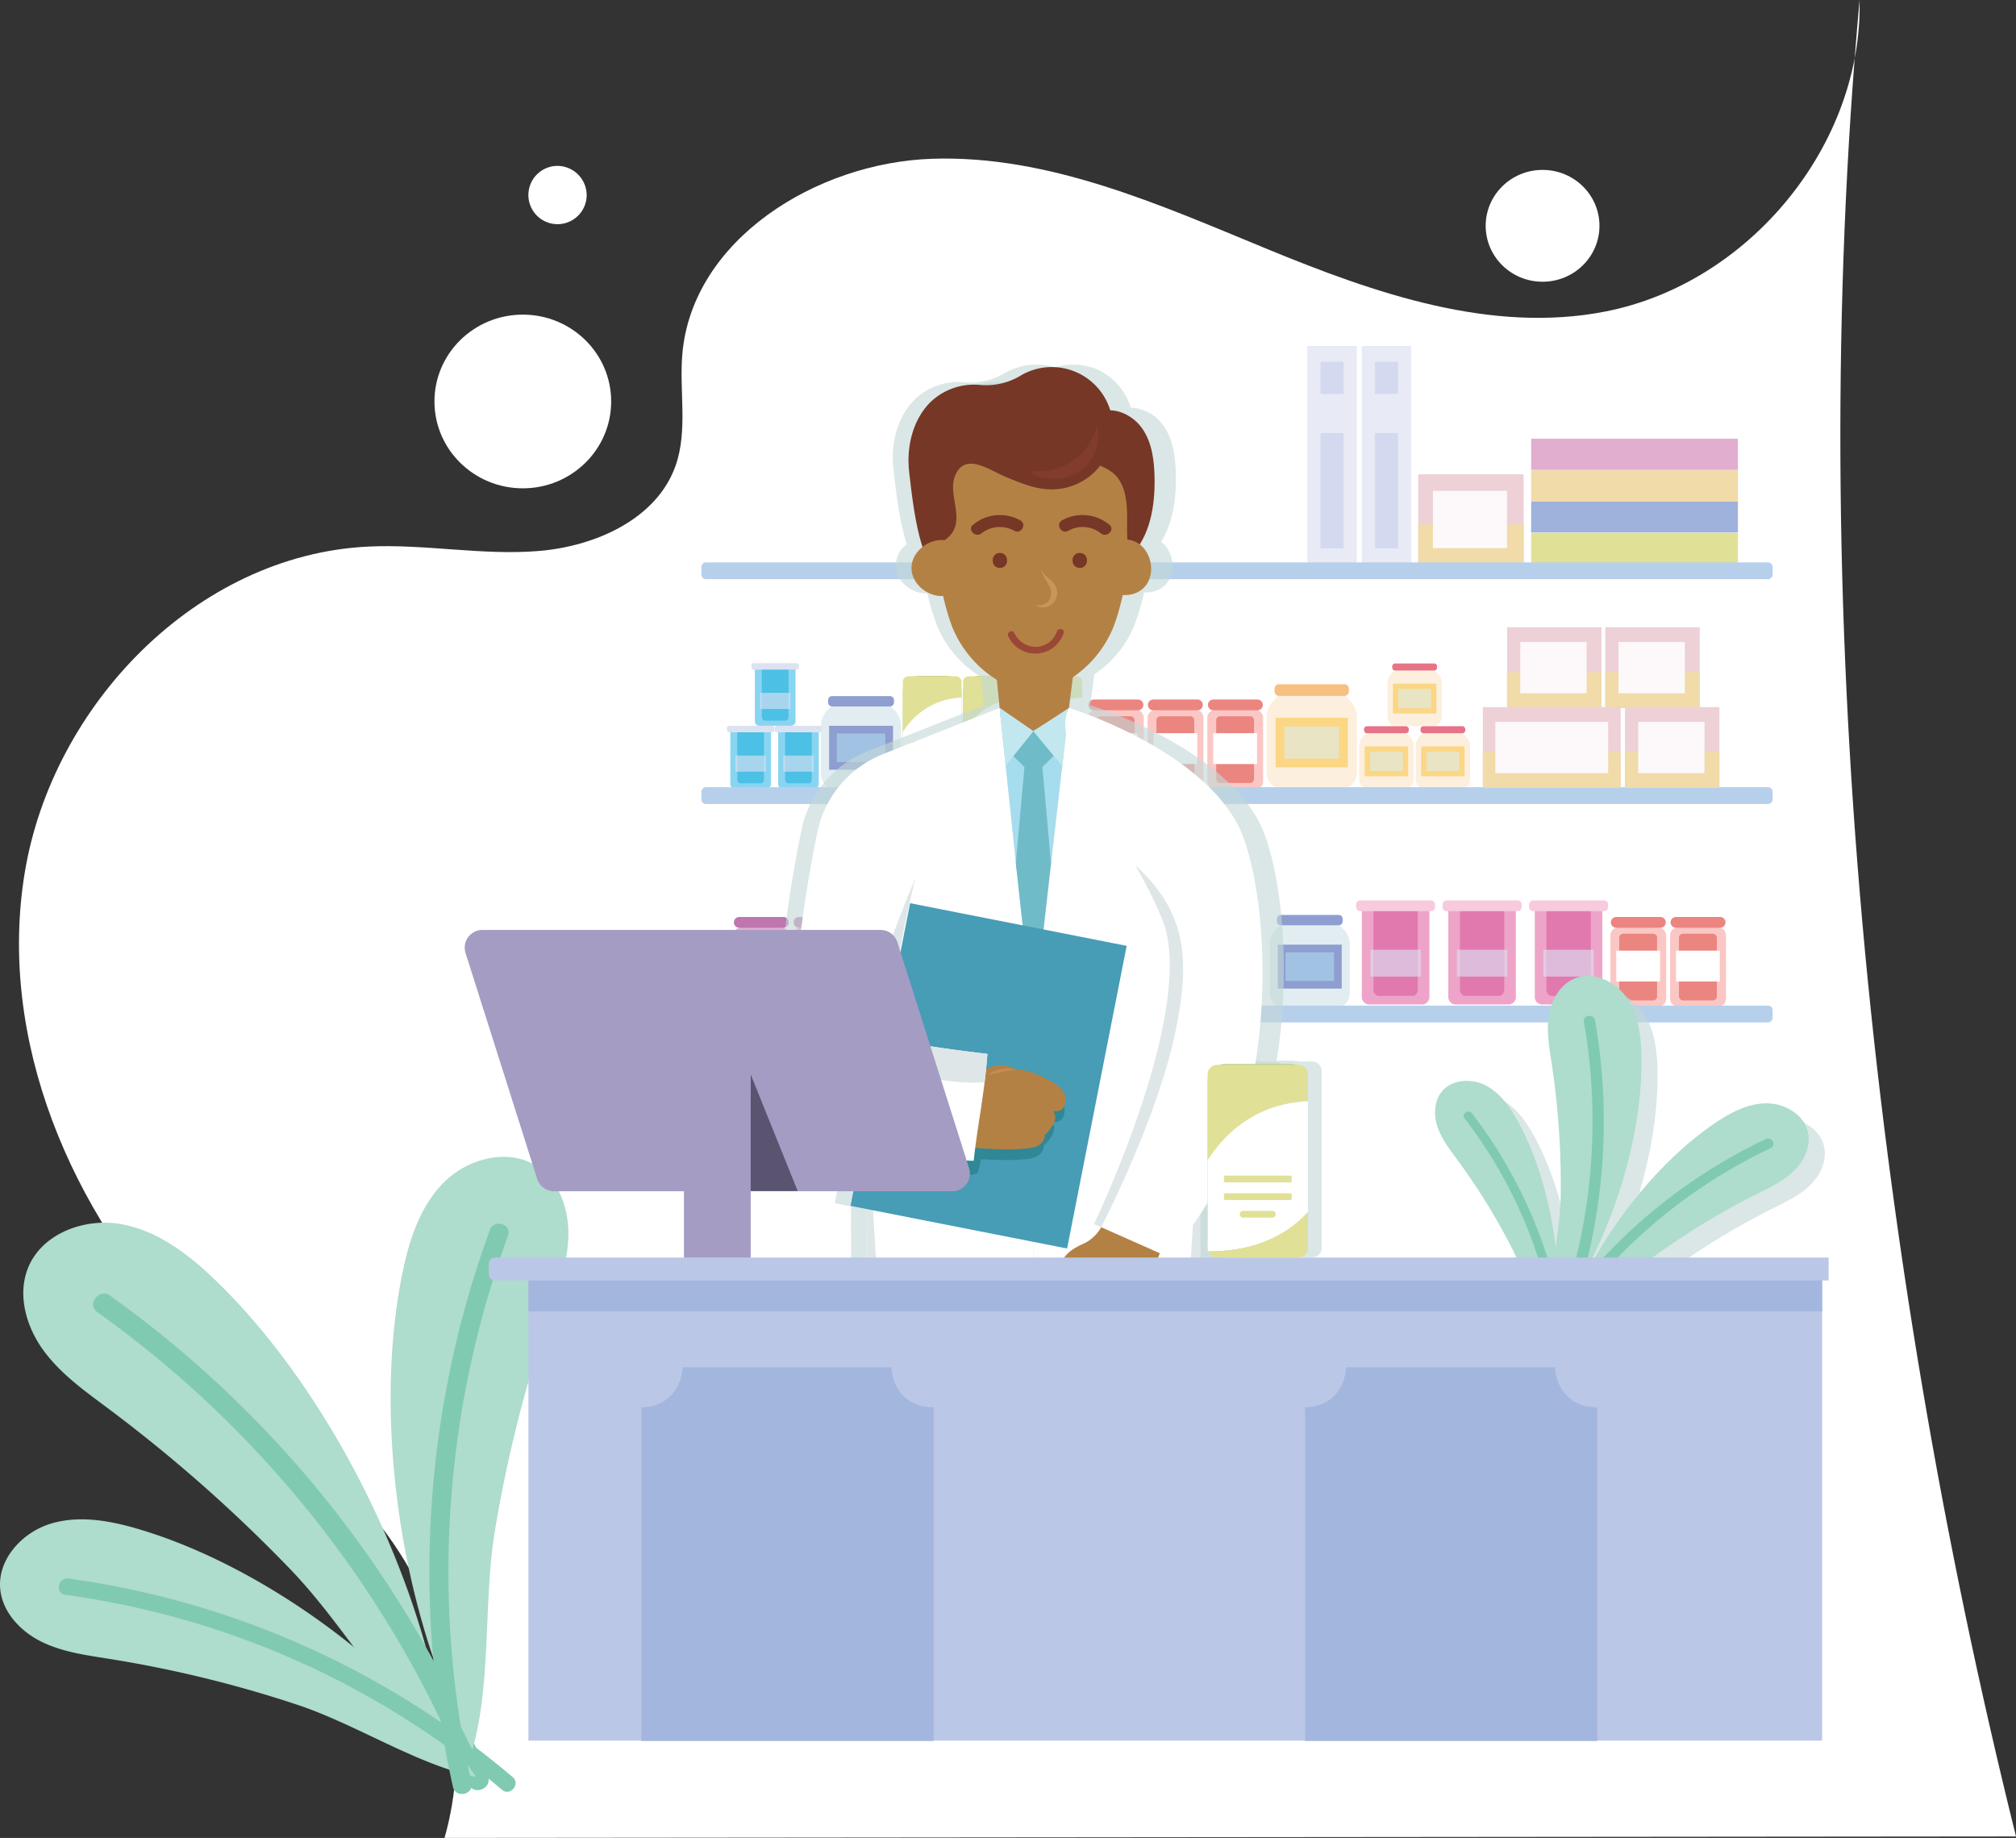 <svg xmlns="http://www.w3.org/2000/svg" width="550.51" height="501.828" viewBox="0 0 550.51 501.828">
  <rect x="0" y="0" width="550.51" height="501.828" fill="#333333" stroke="none"/>
  <g id="Group_3781" data-name="Group 3781" transform="translate(-4324.652 -6167.081)">
    <g id="Group_363" data-name="Group 363" transform="translate(4069 6139.927)">
      <path id="Path_1664" data-name="Path 1664" d="M763.449,27.154c.889,39.436-29.976,77.294-69.333,85.04-31.225,6.146-63.084-4.956-92.452-17.058S542.134,69.477,510.3,70.5s-65.671,22.178-68.326,53.366c-.867,10.185,1.556,20.8-1.848,30.46-5.1,14.475-21.771,21.974-37.3,23.264s-31.137-1.961-46.706-1.195c-46.949,2.31-86.232,43.463-93.719,89.071s12.595,92.706,44.86,126.3c20.353,21.2,45.764,38.443,60.255,63.87,12.232,21.461,16.3,49.659,9.523,73.339l429.121-.4C766.249,367.952,748.52,191.847,763.449,27.154Z" fill="#fff"/>
      <ellipse id="Ellipse_94" data-name="Ellipse 94" cx="24.128" cy="23.712" rx="24.128" ry="23.712" transform="translate(374.288 113.059)" fill="#fff"/>
      <ellipse id="Ellipse_95" data-name="Ellipse 95" cx="15.535" cy="15.268" rx="15.535" ry="15.268" transform="translate(661.347 73.543)" fill="#fff"/>
      <path id="Path_1665" data-name="Path 1665" d="M407.755,72.449a7.957,7.957,0,1,0,8.1,7.956A8.026,8.026,0,0,0,407.755,72.449Z" fill="#fff"/>
    </g>
    <g id="Group_370" data-name="Group 370" transform="translate(4069 6139.927)">
      <g id="Group_365" data-name="Group 365">
        <path id="Path_1666" data-name="Path 1666" d="M314.628,376.848c-7.292-7.061-15.745-13.6-25.729-15.435s-21.684,2.42-25.543,11.809c-3.037,7.39-.587,16.106,4.112,22.571s11.356,11.175,17.757,15.959a409.423,409.423,0,0,1,49.814,43.983c14.772,15.345,26.751,37.25,42.729,50.427C372.814,461.477,346.951,408.142,314.628,376.848Z" fill="#aedccd"/>
        <g id="Group_364" data-name="Group 364">
          <path id="Path_1667" data-name="Path 1667" d="M282.208,385.4A292.153,292.153,0,0,1,383.6,514.211c1.361,3.39,6.633,1.266,5.266-2.138A297.662,297.662,0,0,0,285.731,380.936c-2.971-2.119-6.508,2.331-3.523,4.46Z" fill="#80cab1"/>
        </g>
      </g>
      <g id="Group_367" data-name="Group 367">
        <path id="Path_1668" data-name="Path 1668" d="M293.2,444.569c-7.759-2.274-16.141-3.752-23.859-1.342s-14.39,9.743-13.63,17.792c.6,6.335,5.557,11.572,11.265,14.387s12.148,3.668,18.434,4.668a326.282,326.282,0,0,1,51.42,12.542c16.1,5.342,32.666,16.344,48.814,19.71C365.588,482.661,327.586,454.649,293.2,444.569Z" fill="#aedccd"/>
        <g id="Group_366" data-name="Group 366">
          <path id="Path_1669" data-name="Path 1669" d="M273.513,462.612A232.686,232.686,0,0,1,392.737,515.84c2.216,1.885,5.146-1.567,2.92-3.459a237.065,237.065,0,0,0-121.313-54.217c-2.88-.392-3.724,4.055-.831,4.448Z" fill="#80cab1"/>
        </g>
      </g>
      <g id="Group_369" data-name="Group 369">
        <path id="Path_1670" data-name="Path 1670" d="M365.532,374.8c1.855-9.084,4.852-18.374,11.433-24.9s17.592-9.363,25.344-4.277c6.1,4.005,8.751,11.839,8.543,19.135s-2.794,14.281-5.151,21.189a373.843,373.843,0,0,0-14.86,58.849c-3.219,19.187-.948,41.877-6.2,60.051C365.33,468.6,357.311,415.06,365.532,374.8Z" fill="#aedccd"/>
        <g id="Group_368" data-name="Group 368">
          <path id="Path_1671" data-name="Path 1671" d="M394.379,364.518a266.846,266.846,0,0,0-9.975,149.4c.723,3.258-4.347,4.376-5.072,1.106a271.864,271.864,0,0,1,10.092-152.046c1.146-3.13,6.106-1.6,4.955,1.544Z" fill="#80cab1"/>
        </g>
      </g>
    </g>
    <g id="Group_410" data-name="Group 410" transform="translate(4069 6139.927)">
      <g id="Group_371" data-name="Group 371">
        <rect id="Rectangle_226" data-name="Rectangle 226" width="56.465" height="8.54" transform="translate(673.765 172.65)" fill="#e0e196"/>
        <rect id="Rectangle_227" data-name="Rectangle 227" width="56.465" height="8.541" transform="translate(673.765 164.017)" fill="#9fb2db"/>
        <rect id="Rectangle_228" data-name="Rectangle 228" width="56.465" height="8.541" transform="translate(673.765 155.568)" fill="#f0dba9"/>
        <rect id="Rectangle_229" data-name="Rectangle 229" width="56.465" height="8.54" transform="translate(673.765 146.935)" fill="#e2aed0"/>
      </g>
      <g id="Group_372" data-name="Group 372">
        <rect id="Rectangle_230" data-name="Rectangle 230" width="28.793" height="24.656" transform="translate(642.921 156.663)" fill="#edd1d7"/>
        <rect id="Rectangle_231" data-name="Rectangle 231" width="28.793" height="10.979" transform="translate(642.921 170.34)" fill="#f0dba9"/>
        <rect id="Rectangle_232" data-name="Rectangle 232" width="20.225" height="15.627" transform="translate(646.944 161.177)" fill="#fdf8fa"/>
      </g>
      <g id="Group_373" data-name="Group 373">
        <rect id="Rectangle_233" data-name="Rectangle 233" width="13.495" height="59.588" transform="translate(612.653 121.625)" fill="#e8eaf5"/>
        <rect id="Rectangle_234" data-name="Rectangle 234" width="6.267" height="8.751" transform="translate(616.268 125.943)" fill="#d3d9ee"/>
        <rect id="Rectangle_235" data-name="Rectangle 235" width="6.267" height="31.507" transform="translate(616.268 145.387)" fill="#d3d9ee"/>
      </g>
      <g id="Group_374" data-name="Group 374">
        <rect id="Rectangle_236" data-name="Rectangle 236" width="13.496" height="59.588" transform="translate(627.51 121.625)" fill="#e8eaf5"/>
        <rect id="Rectangle_237" data-name="Rectangle 237" width="6.266" height="8.751" transform="translate(631.125 125.943)" fill="#d3d9ee"/>
        <rect id="Rectangle_238" data-name="Rectangle 238" width="6.266" height="31.507" transform="translate(631.125 145.387)" fill="#d3d9ee"/>
      </g>
      <g id="Group_375" data-name="Group 375">
        <rect id="Rectangle_239" data-name="Rectangle 239" width="25.787" height="22.083" transform="translate(694.014 198.411)" fill="#edd1d7"/>
        <rect id="Rectangle_240" data-name="Rectangle 240" width="25.787" height="9.833" transform="translate(694.014 210.661)" fill="#f0dba9"/>
        <rect id="Rectangle_241" data-name="Rectangle 241" width="18.113" height="13.996" transform="translate(697.617 202.454)" fill="#fdf8fa"/>
      </g>
      <g id="Group_376" data-name="Group 376">
        <rect id="Rectangle_242" data-name="Rectangle 242" width="25.787" height="22.083" transform="translate(667.19 198.411)" fill="#edd1d7"/>
        <rect id="Rectangle_243" data-name="Rectangle 243" width="25.787" height="9.833" transform="translate(667.19 210.661)" fill="#f0dba9"/>
        <rect id="Rectangle_244" data-name="Rectangle 244" width="18.113" height="13.996" transform="translate(670.793 202.454)" fill="#fdf8fa"/>
      </g>
      <g id="Group_377" data-name="Group 377">
        <path id="Path_1672" data-name="Path 1672" d="M648.181,210.944l-1.857-1.856-4.373.539-4.373-.539-1.856,1.856a4.093,4.093,0,0,0-1.2,2.892v8.711a4.076,4.076,0,0,0,.2,1.251,2.381,2.381,0,0,0,2.272,1.642h9.917a2.384,2.384,0,0,0,2.273-1.642,4.106,4.106,0,0,0,.2-1.251v-8.711A4.1,4.1,0,0,0,648.181,210.944Z" fill="#fcefde"/>
        <path id="Rectangle_245" data-name="Rectangle 245" d="M.748,0H11.471a.748.748,0,0,1,.748.748v.42a.749.749,0,0,1-.749.749H.748A.748.748,0,0,1,0,1.169V.748A.748.748,0,0,1,.748,0Z" transform="translate(635.842 208.309)" fill="#e77387"/>
        <rect id="Rectangle_246" data-name="Rectangle 246" width="11.86" height="8.146" transform="translate(636.021 213.819)" fill="#fbd684"/>
        <rect id="Rectangle_247" data-name="Rectangle 247" width="5.289" height="9.003" transform="translate(646.453 215.248) rotate(90)" fill="#d9f0fa" opacity="0.53"/>
      </g>
      <g id="Group_378" data-name="Group 378">
        <path id="Rectangle_248" data-name="Rectangle 248" d="M4.409,0h7.22a4.409,4.409,0,0,1,4.409,4.409V26.365a4.409,4.409,0,0,1-4.409,4.409H4.41A4.41,4.41,0,0,1,0,26.364V4.409A4.409,4.409,0,0,1,4.409,0Z" transform="translate(502.182 211.666)" fill="#bacd8b"/>
        <path id="Path_1673" data-name="Path 1673" d="M502.182,213.311v13.7a19.608,19.608,0,0,1,16.038-9.406v-4.3a1.5,1.5,0,0,0-1.5-1.5H503.682A1.5,1.5,0,0,0,502.182,213.311Z" fill="#e0e196"/>
        <path id="Path_1674" data-name="Path 1674" d="M518.22,235.352V217.608a19.608,19.608,0,0,0-16.038,9.406v14.072a1.517,1.517,0,0,0,.1.524C510.732,241.7,515.638,238.2,518.22,235.352Z" fill="#fff"/>
        <path id="Path_1675" data-name="Path 1675" d="M502.278,241.61a1.5,1.5,0,0,0,1.4.976h13.037a1.5,1.5,0,0,0,1.5-1.5v-5.734C515.638,238.2,510.732,241.7,502.278,241.61Z" fill="#e0e196"/>
        <path id="Rectangle_249" data-name="Rectangle 249" d="M.3,0H10.539a.3.3,0,0,1,.3.3V.786a.3.3,0,0,1-.3.3H.3a.3.3,0,0,1-.3-.3V.3A.3.3,0,0,1,.3,0Z" transform="translate(504.783 229.51)" fill="#e0e196"/>
        <path id="Rectangle_250" data-name="Rectangle 250" d="M.3,0H10.538a.3.3,0,0,1,.3.3V.787a.3.3,0,0,1-.3.3H.3a.3.3,0,0,1-.3-.3V.3A.3.3,0,0,1,.3,0Z" transform="translate(504.783 232.327)" fill="#e0e196"/>
        <path id="Path_1676" data-name="Path 1676" d="M512.529,235.144h-4.656a.542.542,0,0,0,0,1.084h4.656a.542.542,0,0,0,0-1.084Z" fill="#e0e196"/>
      </g>
      <g id="Group_379" data-name="Group 379">
        <path id="Rectangle_251" data-name="Rectangle 251" d="M4.41,0h7.218a4.409,4.409,0,0,1,4.409,4.409V26.365a4.409,4.409,0,0,1-4.409,4.409H4.409A4.409,4.409,0,0,1,0,26.365V4.41A4.41,4.41,0,0,1,4.41,0Z" transform="translate(518.633 211.666)" fill="#bacd8b"/>
        <path id="Path_1677" data-name="Path 1677" d="M518.633,213.311v13.7a19.606,19.606,0,0,1,16.037-9.406v-4.3a1.5,1.5,0,0,0-1.5-1.5H520.132A1.5,1.5,0,0,0,518.633,213.311Z" fill="#e0e196"/>
        <path id="Path_1678" data-name="Path 1678" d="M534.67,235.352V217.608a19.606,19.606,0,0,0-16.037,9.406v14.072a1.517,1.517,0,0,0,.1.524C527.184,241.7,532.088,238.2,534.67,235.352Z" fill="#fff"/>
        <path id="Path_1679" data-name="Path 1679" d="M518.728,241.61a1.5,1.5,0,0,0,1.4.976H533.17a1.5,1.5,0,0,0,1.5-1.5v-5.734C532.088,238.2,527.184,241.7,518.728,241.61Z" fill="#e0e196"/>
        <path id="Rectangle_252" data-name="Rectangle 252" d="M.3,0H10.538a.3.3,0,0,1,.3.3V.786a.3.3,0,0,1-.3.3H.3a.3.3,0,0,1-.3-.3V.3A.3.3,0,0,1,.3,0Z" transform="translate(521.233 229.51)" fill="#e0e196"/>
        <path id="Rectangle_253" data-name="Rectangle 253" d="M.3,0h10.24a.3.3,0,0,1,.3.3V.786a.3.3,0,0,1-.3.3H.3a.3.3,0,0,1-.3-.3V.3A.3.3,0,0,1,.3,0Z" transform="translate(521.233 232.327)" fill="#e0e196"/>
        <path id="Path_1680" data-name="Path 1680" d="M528.979,235.144h-4.656a.542.542,0,0,0,0,1.084h4.656a.542.542,0,0,0,0-1.084Z" fill="#e0e196"/>
      </g>
      <g id="Group_380" data-name="Group 380">
        <path id="Rectangle_254" data-name="Rectangle 254" d="M4.409,0h7.219a4.409,4.409,0,0,1,4.409,4.409V26.365a4.409,4.409,0,0,1-4.409,4.409H4.408A4.408,4.408,0,0,1,0,26.366V4.409A4.409,4.409,0,0,1,4.409,0Z" transform="translate(535.083 211.666)" fill="#bacd8b"/>
        <path id="Path_1681" data-name="Path 1681" d="M535.083,213.311v13.7a19.606,19.606,0,0,1,16.037-9.406v-4.3a1.5,1.5,0,0,0-1.5-1.5H536.583A1.5,1.5,0,0,0,535.083,213.311Z" fill="#e0e196"/>
        <path id="Path_1682" data-name="Path 1682" d="M551.12,235.352V217.608a19.606,19.606,0,0,0-16.037,9.406v14.072a1.494,1.494,0,0,0,.1.524C543.634,241.7,548.538,238.2,551.12,235.352Z" fill="#fff"/>
        <path id="Path_1683" data-name="Path 1683" d="M535.179,241.61a1.5,1.5,0,0,0,1.4.976H549.62a1.5,1.5,0,0,0,1.5-1.5v-5.734C548.538,238.2,543.634,241.7,535.179,241.61Z" fill="#e0e196"/>
        <path id="Rectangle_255" data-name="Rectangle 255" d="M.3,0H10.538a.3.3,0,0,1,.3.3V.786a.3.3,0,0,1-.3.3H.3a.3.3,0,0,1-.3-.3V.3A.3.3,0,0,1,.3,0Z" transform="translate(537.684 229.51)" fill="#e0e196"/>
        <path id="Rectangle_256" data-name="Rectangle 256" d="M.3,0h10.24a.3.3,0,0,1,.3.3V.786a.3.3,0,0,1-.3.3H.3a.3.3,0,0,1-.3-.3V.3A.3.3,0,0,1,.3,0Z" transform="translate(537.684 232.327)" fill="#e0e196"/>
        <path id="Path_1684" data-name="Path 1684" d="M545.43,235.144h-4.657a.542.542,0,0,0,0,1.084h4.657a.542.542,0,0,0,0-1.084Z" fill="#e0e196"/>
      </g>
      <g id="Group_381" data-name="Group 381">
        <path id="Path_1685" data-name="Path 1685" d="M499.949,221.1l-2.734-2.734-6.439.793-6.439-.793L481.6,221.1a6.026,6.026,0,0,0-1.762,4.259v12.827a6.025,6.025,0,0,0,.287,1.841,3.509,3.509,0,0,0,3.349,2.417h14.6a3.508,3.508,0,0,0,3.348-2.417,6.026,6.026,0,0,0,.289-1.841V225.355A6.02,6.02,0,0,0,499.949,221.1Z" fill="#e1edf1"/>
        <path id="Rectangle_257" data-name="Rectangle 257" d="M1.1,0H16.891a1.1,1.1,0,0,1,1.1,1.1V1.72a1.1,1.1,0,0,1-1.1,1.1H1.1A1.1,1.1,0,0,1,0,1.72V1.1A1.1,1.1,0,0,1,1.1,0Z" transform="translate(481.78 217.215)" fill="#8e9ed0"/>
        <rect id="Rectangle_258" data-name="Rectangle 258" width="17.464" height="11.996" transform="translate(482.045 225.329)" fill="#8e9ed0"/>
        <rect id="Rectangle_259" data-name="Rectangle 259" width="7.788" height="13.256" transform="translate(497.404 227.433) rotate(90)" fill="#b3e2f5" opacity="0.53"/>
      </g>
      <g id="Group_382" data-name="Group 382">
        <path id="Path_1686" data-name="Path 1686" d="M624.2,218.352l-3.086-3.085-7.265.9-7.267-.9-3.085,3.085a6.8,6.8,0,0,0-1.991,4.806v14.476a6.825,6.825,0,0,0,.325,2.079,3.96,3.96,0,0,0,3.777,2.727h16.48a3.958,3.958,0,0,0,3.777-2.727,6.8,6.8,0,0,0,.326-2.079V223.158A6.8,6.8,0,0,0,624.2,218.352Z" fill="#fcefde"/>
        <path id="Rectangle_260" data-name="Rectangle 260" d="M1.244,0H19.062a1.244,1.244,0,0,1,1.244,1.244v.7a1.244,1.244,0,0,1-1.244,1.244H1.243A1.243,1.243,0,0,1,0,1.942v-.7A1.244,1.244,0,0,1,1.244,0Z" transform="translate(603.692 213.973)" fill="#f7c083"/>
        <rect id="Rectangle_261" data-name="Rectangle 261" width="19.709" height="13.537" transform="translate(603.991 223.13)" fill="#fbd684"/>
        <rect id="Rectangle_262" data-name="Rectangle 262" width="8.789" height="14.961" transform="translate(621.326 225.504) rotate(90)" fill="#d9f0fa" opacity="0.53"/>
      </g>
      <g id="Group_385" data-name="Group 385">
        <g id="Group_383" data-name="Group 383">
          <path id="Path_1687" data-name="Path 1687" d="M640.47,228.073l-1.857-1.857-4.372.539-4.373-.539-1.856,1.857a4.09,4.09,0,0,0-1.2,2.892v8.711a4.085,4.085,0,0,0,.2,1.251,2.384,2.384,0,0,0,2.273,1.641H639.2a2.387,2.387,0,0,0,2.275-1.641,4.085,4.085,0,0,0,.2-1.251v-8.711A4.094,4.094,0,0,0,640.47,228.073Z" fill="#fcefde"/>
          <rect id="Rectangle_263" data-name="Rectangle 263" width="12.218" height="1.916" rx="0.748" transform="translate(628.132 225.438)" fill="#e77387"/>
          <rect id="Rectangle_264" data-name="Rectangle 264" width="11.858" height="8.146" transform="translate(628.311 230.948)" fill="#fbd684"/>
          <rect id="Rectangle_265" data-name="Rectangle 265" width="5.289" height="9.003" transform="translate(638.742 232.377) rotate(90)" fill="#d9f0fa" opacity="0.53"/>
        </g>
        <g id="Group_384" data-name="Group 384">
          <path id="Path_1688" data-name="Path 1688" d="M655.892,228.073l-1.858-1.857-4.372.539-4.372-.539-1.857,1.857a4.091,4.091,0,0,0-1.2,2.892v8.711a4.115,4.115,0,0,0,.2,1.251,2.383,2.383,0,0,0,2.273,1.641h9.916a2.385,2.385,0,0,0,2.274-1.641,4.115,4.115,0,0,0,.2-1.251v-8.711A4.089,4.089,0,0,0,655.892,228.073Z" fill="#fcefde"/>
          <rect id="Rectangle_266" data-name="Rectangle 266" width="12.219" height="1.916" rx="0.748" transform="translate(643.553 225.438)" fill="#e77387"/>
          <rect id="Rectangle_267" data-name="Rectangle 267" width="11.859" height="8.146" transform="translate(643.732 230.948)" fill="#fbd684"/>
          <rect id="Rectangle_268" data-name="Rectangle 268" width="5.289" height="9.003" transform="translate(654.163 232.377) rotate(90)" fill="#d9f0fa" opacity="0.53"/>
        </g>
      </g>
      <g id="Group_386" data-name="Group 386">
        <path id="Path_1689" data-name="Path 1689" d="M461.778,208.924V224.1A1.225,1.225,0,0,0,463,225.329h8.663a1.224,1.224,0,0,0,1.225-1.224V208.924Z" fill="#89d5f1"/>
        <path id="Path_1690" data-name="Path 1690" d="M463.691,208.924V222.8c0,.618.36,1.119.8,1.119h5.683c.443,0,.8-.5.8-1.119V208.924Z" fill="#4cc0e5"/>
        <path id="Rectangle_269" data-name="Rectangle 269" d="M.652,0H12.334a.652.652,0,0,1,.652.652v.46a.652.652,0,0,1-.652.652H.651A.651.651,0,0,1,0,1.113V.652A.652.652,0,0,1,.652,0Z" transform="translate(460.842 208.218)" fill="#dce2f2"/>
        <rect id="Rectangle_270" data-name="Rectangle 270" width="8.291" height="4.41" transform="translate(463.189 216.333)" fill="#dce2f2" opacity="0.63"/>
      </g>
      <g id="Group_387" data-name="Group 387">
        <path id="Path_1691" data-name="Path 1691" d="M455.075,226.035v15.18a1.225,1.225,0,0,0,1.225,1.225h8.664a1.224,1.224,0,0,0,1.224-1.225v-15.18Z" fill="#89d5f1"/>
        <path id="Path_1692" data-name="Path 1692" d="M456.987,226.035V239.91c0,.618.36,1.119.8,1.119h5.683c.444,0,.8-.5.8-1.119V226.035Z" fill="#4cc0e5"/>
        <path id="Rectangle_271" data-name="Rectangle 271" d="M.652,0H12.334a.652.652,0,0,1,.652.652v.461a.651.651,0,0,1-.651.651H.652A.652.652,0,0,1,0,1.112V.652A.652.652,0,0,1,.652,0Z" transform="translate(454.14 225.329)" fill="#dce2f2"/>
        <rect id="Rectangle_272" data-name="Rectangle 272" width="8.291" height="4.41" transform="translate(456.486 233.444)" fill="#dce2f2" opacity="0.63"/>
      </g>
      <g id="Group_388" data-name="Group 388">
        <path id="Path_1693" data-name="Path 1693" d="M468.129,226.035v15.18a1.225,1.225,0,0,0,1.224,1.225h8.665a1.225,1.225,0,0,0,1.224-1.225v-15.18Z" fill="#89d5f1"/>
        <path id="Path_1694" data-name="Path 1694" d="M470.041,226.035V239.91c0,.618.36,1.119.8,1.119h5.682c.444,0,.8-.5.8-1.119V226.035Z" fill="#4cc0e5"/>
        <path id="Rectangle_273" data-name="Rectangle 273" d="M.652,0H12.334a.651.651,0,0,1,.651.651v.461a.651.651,0,0,1-.651.651H.652A.652.652,0,0,1,0,1.112V.652A.652.652,0,0,1,.652,0Z" transform="translate(467.193 225.329)" fill="#dce2f2"/>
        <rect id="Rectangle_274" data-name="Rectangle 274" width="8.291" height="4.41" transform="translate(469.54 233.444)" fill="#dce2f2" opacity="0.63"/>
      </g>
      <g id="Group_389" data-name="Group 389">
        <path id="Rectangle_275" data-name="Rectangle 275" d="M2.124,0h11a2.123,2.123,0,0,1,2.123,2.123V19.455a2.123,2.123,0,0,1-2.123,2.123h-11A2.123,2.123,0,0,1,0,19.455V2.124A2.124,2.124,0,0,1,2.124,0Z" transform="translate(552.717 221.008)" fill="#fac7c4"/>
        <path id="Path_1695" data-name="Path 1695" d="M566.362,218.148H554.315a1.473,1.473,0,0,0,0,2.945h12.047a1.473,1.473,0,1,0,0-2.945Z" fill="#eb8580"/>
        <path id="Rectangle_276" data-name="Rectangle 276" d="M1.089,0H9.242A1.088,1.088,0,0,1,10.33,1.088V17.126a1.088,1.088,0,0,1-1.088,1.088H1.088A1.088,1.088,0,0,1,0,17.126V1.089A1.089,1.089,0,0,1,1.089,0Z" transform="translate(555.133 222.719)" fill="#eb8580"/>
        <rect id="Rectangle_277" data-name="Rectangle 277" width="11.963" height="8.427" transform="translate(554.316 227.341)" fill="#fff"/>
      </g>
      <g id="Group_390" data-name="Group 390">
        <path id="Rectangle_278" data-name="Rectangle 278" d="M2.124,0h11a2.123,2.123,0,0,1,2.123,2.123V19.455a2.123,2.123,0,0,1-2.123,2.123h-11A2.122,2.122,0,0,1,0,19.456V2.124A2.124,2.124,0,0,1,2.124,0Z" transform="translate(569.028 221.008)" fill="#fac7c4"/>
        <path id="Path_1696" data-name="Path 1696" d="M582.675,218.148H570.627a1.473,1.473,0,1,0,0,2.945h12.048a1.473,1.473,0,0,0,0-2.945Z" fill="#eb8580"/>
        <path id="Rectangle_279" data-name="Rectangle 279" d="M1.089,0H9.242a1.089,1.089,0,0,1,1.089,1.089V17.126a1.088,1.088,0,0,1-1.088,1.088H1.089A1.089,1.089,0,0,1,0,17.125V1.089A1.089,1.089,0,0,1,1.089,0Z" transform="translate(571.443 222.719)" fill="#eb8580"/>
        <rect id="Rectangle_280" data-name="Rectangle 280" width="11.962" height="8.427" transform="translate(570.628 227.341)" fill="#fff"/>
      </g>
      <g id="Group_391" data-name="Group 391">
        <path id="Rectangle_281" data-name="Rectangle 281" d="M2.124,0h11a2.124,2.124,0,0,1,2.124,2.124V19.455a2.123,2.123,0,0,1-2.123,2.123h-11A2.123,2.123,0,0,1,0,19.455V2.124A2.124,2.124,0,0,1,2.124,0Z" transform="translate(585.339 221.008)" fill="#fac7c4"/>
        <path id="Path_1697" data-name="Path 1697" d="M598.985,218.148H586.938a1.473,1.473,0,0,0,0,2.945h12.047a1.473,1.473,0,1,0,0-2.945Z" fill="#eb8580"/>
        <path id="Rectangle_282" data-name="Rectangle 282" d="M1.089,0H9.242A1.088,1.088,0,0,1,10.33,1.088V17.126a1.088,1.088,0,0,1-1.088,1.088H1.088A1.088,1.088,0,0,1,0,17.126V1.089A1.089,1.089,0,0,1,1.089,0Z" transform="translate(587.755 222.719)" fill="#eb8580"/>
        <rect id="Rectangle_283" data-name="Rectangle 283" width="11.961" height="8.427" transform="translate(586.94 227.341)" fill="#fff"/>
      </g>
      <path id="Rectangle_284" data-name="Rectangle 284" d="M1.262,0h290a1.263,1.263,0,0,1,1.263,1.263V3.328a1.262,1.262,0,0,1-1.262,1.262h-290A1.263,1.263,0,0,1,0,3.327V1.262A1.262,1.262,0,0,1,1.262,0Z" transform="translate(447.178 242.089)" fill="#b6d0ec"/>
      <g id="Group_407" data-name="Group 407">
        <g id="Group_392" data-name="Group 392">
          <rect id="Rectangle_285" data-name="Rectangle 285" width="18.32" height="15.688" transform="translate(529.12 270.67)" fill="#edd1d7"/>
          <rect id="Rectangle_286" data-name="Rectangle 286" width="18.32" height="6.986" transform="translate(529.12 279.371)" fill="#f0dba9"/>
          <rect id="Rectangle_287" data-name="Rectangle 287" width="12.868" height="9.942" transform="translate(531.68 273.543)" fill="#fdf8fa"/>
        </g>
        <g id="Group_393" data-name="Group 393">
          <rect id="Rectangle_288" data-name="Rectangle 288" width="18.319" height="15.688" transform="translate(510.064 270.67)" fill="#edd1d7"/>
          <rect id="Rectangle_289" data-name="Rectangle 289" width="18.319" height="6.986" transform="translate(510.064 279.371)" fill="#f0dba9"/>
          <rect id="Rectangle_290" data-name="Rectangle 290" width="12.867" height="9.942" transform="translate(512.625 273.543)" fill="#fdf8fa"/>
        </g>
        <g id="Group_394" data-name="Group 394">
          <rect id="Rectangle_291" data-name="Rectangle 291" width="26.734" height="15.688" transform="translate(505.362 286.158)" fill="#edd1d7"/>
          <rect id="Rectangle_292" data-name="Rectangle 292" width="26.734" height="6.984" transform="translate(505.362 294.861)" fill="#f0dba9"/>
          <rect id="Rectangle_293" data-name="Rectangle 293" width="21.874" height="9.942" transform="translate(507.792 289.031)" fill="#fdf8fa"/>
        </g>
        <g id="Group_395" data-name="Group 395">
          <rect id="Rectangle_294" data-name="Rectangle 294" width="18.319" height="15.688" transform="translate(532.934 286.158)" fill="#edd1d7"/>
          <rect id="Rectangle_295" data-name="Rectangle 295" width="18.319" height="6.984" transform="translate(532.934 294.861)" fill="#f0dba9"/>
          <rect id="Rectangle_296" data-name="Rectangle 296" width="12.867" height="9.942" transform="translate(535.494 289.031)" fill="#fdf8fa"/>
        </g>
        <g id="Group_396" data-name="Group 396">
          <path id="Rectangle_297" data-name="Rectangle 297" d="M2.123,0h11a2.122,2.122,0,0,1,2.122,2.122V19.456a2.122,2.122,0,0,1-2.122,2.122h-11A2.124,2.124,0,0,1,0,19.454V2.123A2.123,2.123,0,0,1,2.123,0Z" transform="translate(455.929 280.386)" fill="#e2aed0"/>
          <path id="Path_1698" data-name="Path 1698" d="M469.574,277.525H457.527a1.473,1.473,0,0,0,0,2.946h12.047a1.473,1.473,0,0,0,0-2.946Z" fill="#bf75af"/>
          <rect id="Rectangle_298" data-name="Rectangle 298" width="10.33" height="18.215" rx="1.089" transform="translate(458.344 282.097)" fill="#dc6293"/>
          <rect id="Rectangle_299" data-name="Rectangle 299" width="11.962" height="8.428" transform="translate(457.528 286.719)" fill="#fff"/>
        </g>
        <g id="Group_397" data-name="Group 397">
          <path id="Rectangle_300" data-name="Rectangle 300" d="M2.123,0h11a2.124,2.124,0,0,1,2.124,2.124V19.455a2.123,2.123,0,0,1-2.123,2.123h-11A2.123,2.123,0,0,1,0,19.455V2.123A2.123,2.123,0,0,1,2.123,0Z" transform="translate(472.239 280.386)" fill="#e2aed0"/>
          <path id="Path_1699" data-name="Path 1699" d="M485.886,277.525H473.839a1.473,1.473,0,0,0,0,2.946h12.047a1.473,1.473,0,0,0,0-2.946Z" fill="#bf75af"/>
          <path id="Rectangle_301" data-name="Rectangle 301" d="M1.088,0H9.241A1.089,1.089,0,0,1,10.33,1.089V17.126a1.089,1.089,0,0,1-1.089,1.089H1.088A1.088,1.088,0,0,1,0,17.127V1.088A1.088,1.088,0,0,1,1.088,0Z" transform="translate(474.655 282.097)" fill="#dc6293"/>
          <rect id="Rectangle_302" data-name="Rectangle 302" width="11.961" height="8.428" transform="translate(473.84 286.719)" fill="#fff"/>
        </g>
        <g id="Group_398" data-name="Group 398">
          <rect id="Rectangle_303" data-name="Rectangle 303" width="15.245" height="21.578" rx="2.123" transform="translate(695.406 280.386)" fill="#fac7c4"/>
          <path id="Path_1700" data-name="Path 1700" d="M709.052,277.525H697.006a1.473,1.473,0,0,0,0,2.946h12.046a1.473,1.473,0,0,0,0-2.946Z" fill="#eb8580"/>
          <path id="Rectangle_304" data-name="Rectangle 304" d="M1.089,0H9.241A1.089,1.089,0,0,1,10.33,1.089V17.126a1.089,1.089,0,0,1-1.089,1.089H1.088A1.088,1.088,0,0,1,0,17.127V1.089A1.089,1.089,0,0,1,1.089,0Z" transform="translate(697.821 282.097)" fill="#eb8580"/>
          <rect id="Rectangle_305" data-name="Rectangle 305" width="11.962" height="8.428" transform="translate(697.006 286.719)" fill="#fff"/>
        </g>
        <g id="Group_399" data-name="Group 399">
          <path id="Rectangle_306" data-name="Rectangle 306" d="M2.123,0h11a2.123,2.123,0,0,1,2.123,2.123V19.455a2.123,2.123,0,0,1-2.123,2.123h-11A2.124,2.124,0,0,1,0,19.454V2.123A2.123,2.123,0,0,1,2.123,0Z" transform="translate(711.717 280.386)" fill="#fac7c4"/>
          <path id="Path_1701" data-name="Path 1701" d="M725.363,277.525H713.316a1.473,1.473,0,0,0,0,2.946h12.047a1.473,1.473,0,0,0,0-2.946Z" fill="#eb8580"/>
          <rect id="Rectangle_307" data-name="Rectangle 307" width="10.33" height="18.215" rx="1.089" transform="translate(714.133 282.097)" fill="#eb8580"/>
          <rect id="Rectangle_308" data-name="Rectangle 308" width="11.961" height="8.428" transform="translate(713.317 286.719)" fill="#fff"/>
        </g>
        <g id="Group_400" data-name="Group 400">
          <rect id="Rectangle_309" data-name="Rectangle 309" width="15.245" height="21.578" rx="2.123" transform="translate(488.551 280.386)" fill="#e2aed0"/>
          <path id="Path_1702" data-name="Path 1702" d="M502.2,277.525H490.15a1.473,1.473,0,0,0,0,2.946H502.2a1.473,1.473,0,0,0,0-2.946Z" fill="#bf75af"/>
          <path id="Rectangle_310" data-name="Rectangle 310" d="M1.089,0H9.241A1.089,1.089,0,0,1,10.33,1.089V17.126a1.089,1.089,0,0,1-1.089,1.089H1.088A1.088,1.088,0,0,1,0,17.127V1.089A1.089,1.089,0,0,1,1.089,0Z" transform="translate(490.966 282.097)" fill="#dc6293"/>
          <rect id="Rectangle_311" data-name="Rectangle 311" width="11.961" height="8.428" transform="translate(490.151 286.719)" fill="#fff"/>
        </g>
        <g id="Group_401" data-name="Group 401">
          <path id="Path_1703" data-name="Path 1703" d="M573.469,280.846l-2.735-2.735-6.438.794-6.439-.794-2.734,2.735a6.023,6.023,0,0,0-1.764,4.259v12.828a6.027,6.027,0,0,0,.288,1.841,3.509,3.509,0,0,0,3.348,2.416h14.6a3.508,3.508,0,0,0,3.346-2.416,6,6,0,0,0,.289-1.841V285.105A6.023,6.023,0,0,0,573.469,280.846Z" fill="#e1edf1"/>
          <path id="Rectangle_312" data-name="Rectangle 312" d="M1.1,0H16.892a1.1,1.1,0,0,1,1.1,1.1v.619a1.1,1.1,0,0,1-1.1,1.1H1.1A1.1,1.1,0,0,1,0,1.721V1.1A1.1,1.1,0,0,1,1.1,0Z" transform="translate(555.3 276.965)" fill="#8e9ed0"/>
          <rect id="Rectangle_313" data-name="Rectangle 313" width="17.464" height="11.995" transform="translate(555.565 285.08)" fill="#8e9ed0"/>
          <rect id="Rectangle_314" data-name="Rectangle 314" width="7.788" height="13.256" transform="translate(570.924 287.184) rotate(90)" fill="#b3e2f5" opacity="0.53"/>
        </g>
        <g id="Group_402" data-name="Group 402">
          <path id="Path_1704" data-name="Path 1704" d="M597.976,280.846l-2.735-2.735-6.439.794-6.439-.794-2.734,2.735a6.027,6.027,0,0,0-1.764,4.259v12.828a6.028,6.028,0,0,0,.289,1.841,3.508,3.508,0,0,0,3.348,2.416h14.6a3.509,3.509,0,0,0,3.348-2.416,6.025,6.025,0,0,0,.288-1.841V285.105A6.026,6.026,0,0,0,597.976,280.846Z" fill="#e1edf1"/>
          <path id="Rectangle_315" data-name="Rectangle 315" d="M1.1,0H16.891a1.1,1.1,0,0,1,1.1,1.1v.618a1.1,1.1,0,0,1-1.1,1.1H1.1A1.1,1.1,0,0,1,0,1.722V1.1A1.1,1.1,0,0,1,1.1,0Z" transform="translate(579.806 276.965)" fill="#8e9ed0"/>
          <rect id="Rectangle_316" data-name="Rectangle 316" width="17.464" height="11.995" transform="translate(580.07 285.08)" fill="#8e9ed0"/>
          <rect id="Rectangle_317" data-name="Rectangle 317" width="7.788" height="13.257" transform="translate(595.431 287.184) rotate(90)" fill="#b3e2f5" opacity="0.53"/>
        </g>
        <g id="Group_403" data-name="Group 403">
          <path id="Path_1705" data-name="Path 1705" d="M622.481,280.846l-2.733-2.735-6.439.794-6.438-.794-2.735,2.735a6.027,6.027,0,0,0-1.764,4.259v12.828a6,6,0,0,0,.289,1.841,3.507,3.507,0,0,0,3.347,2.416h14.6a3.507,3.507,0,0,0,3.347-2.416,6.026,6.026,0,0,0,.289-1.841V285.105A6.024,6.024,0,0,0,622.481,280.846Z" fill="#e1edf1"/>
          <path id="Rectangle_318" data-name="Rectangle 318" d="M1.1,0H16.891a1.1,1.1,0,0,1,1.1,1.1v.618a1.1,1.1,0,0,1-1.1,1.1H1.1A1.1,1.1,0,0,1,0,1.722V1.1A1.1,1.1,0,0,1,1.1,0Z" transform="translate(604.313 276.965)" fill="#8e9ed0"/>
          <rect id="Rectangle_319" data-name="Rectangle 319" width="17.464" height="11.995" transform="translate(604.577 285.08)" fill="#8e9ed0"/>
          <rect id="Rectangle_320" data-name="Rectangle 320" width="7.788" height="13.256" transform="translate(619.937 287.184) rotate(90)" fill="#b3e2f5" opacity="0.53"/>
        </g>
        <g id="Group_404" data-name="Group 404">
          <path id="Path_1706" data-name="Path 1706" d="M627.523,274.181v25.2a2.034,2.034,0,0,0,2.034,2.034h14.384a2.034,2.034,0,0,0,2.034-2.034v-25.2Z" fill="#eea4c8"/>
          <path id="Path_1707" data-name="Path 1707" d="M630.7,274.181v23.035c0,1.027.6,1.858,1.334,1.858h9.435c.736,0,1.334-.831,1.334-1.858V274.181Z" fill="#e179af"/>
          <rect id="Rectangle_321" data-name="Rectangle 321" width="21.558" height="2.929" rx="1.081" transform="translate(625.971 273.009)" fill="#f7cade"/>
          <rect id="Rectangle_322" data-name="Rectangle 322" width="13.765" height="7.322" transform="translate(629.867 286.48)" fill="#dce2f2" opacity="0.63"/>
        </g>
        <g id="Group_405" data-name="Group 405">
          <path id="Path_1708" data-name="Path 1708" d="M651.141,274.181v25.2a2.033,2.033,0,0,0,2.032,2.034h14.384a2.033,2.033,0,0,0,2.034-2.034v-25.2Z" fill="#eea4c8"/>
          <path id="Path_1709" data-name="Path 1709" d="M654.314,274.181v23.035c0,1.027.6,1.858,1.334,1.858h9.435c.735,0,1.334-.831,1.334-1.858V274.181Z" fill="#e179af"/>
          <path id="Rectangle_323" data-name="Rectangle 323" d="M1.081,0h19.4a1.082,1.082,0,0,1,1.082,1.082v.765a1.081,1.081,0,0,1-1.081,1.081H1.082A1.082,1.082,0,0,1,0,1.847V1.081A1.081,1.081,0,0,1,1.081,0Z" transform="translate(649.586 273.009)" fill="#f7cade"/>
          <rect id="Rectangle_324" data-name="Rectangle 324" width="13.765" height="7.322" transform="translate(653.483 286.48)" fill="#dce2f2" opacity="0.63"/>
        </g>
        <g id="Group_406" data-name="Group 406">
          <path id="Path_1710" data-name="Path 1710" d="M674.756,274.181v25.2a2.033,2.033,0,0,0,2.033,2.034h14.384a2.033,2.033,0,0,0,2.034-2.034v-25.2Z" fill="#eea4c8"/>
          <path id="Path_1711" data-name="Path 1711" d="M677.93,274.181v23.035c0,1.027.6,1.858,1.334,1.858H688.7c.736,0,1.334-.831,1.334-1.858V274.181Z" fill="#e179af"/>
          <path id="Rectangle_325" data-name="Rectangle 325" d="M1.081,0h19.4a1.082,1.082,0,0,1,1.082,1.082v.766a1.081,1.081,0,0,1-1.081,1.081H1.082A1.082,1.082,0,0,1,0,1.847V1.081A1.081,1.081,0,0,1,1.081,0Z" transform="translate(673.202 273.009)" fill="#f7cade"/>
          <rect id="Rectangle_326" data-name="Rectangle 326" width="13.766" height="7.322" transform="translate(677.099 286.48)" fill="#dce2f2" opacity="0.63"/>
        </g>
        <path id="Rectangle_327" data-name="Rectangle 327" d="M1.262,0h290a1.263,1.263,0,0,1,1.263,1.263V3.328A1.262,1.262,0,0,1,291.26,4.59h-290A1.263,1.263,0,0,1,0,3.327V1.262A1.262,1.262,0,0,1,1.262,0Z" transform="translate(447.178 301.721)" fill="#b6d0ec"/>
      </g>
      <g id="Group_408" data-name="Group 408">
        <rect id="Rectangle_328" data-name="Rectangle 328" width="37.633" height="22.083" transform="translate(660.57 220.214)" fill="#edd1d7"/>
        <rect id="Rectangle_329" data-name="Rectangle 329" width="37.633" height="9.833" transform="translate(660.57 232.463)" fill="#f0dba9"/>
        <rect id="Rectangle_330" data-name="Rectangle 330" width="30.791" height="13.996" transform="translate(663.991 224.257)" fill="#fdf8fa"/>
      </g>
      <g id="Group_409" data-name="Group 409">
        <rect id="Rectangle_331" data-name="Rectangle 331" width="25.789" height="22.083" transform="translate(699.381 220.214)" fill="#edd1d7"/>
        <rect id="Rectangle_332" data-name="Rectangle 332" width="25.789" height="9.833" transform="translate(699.381 232.463)" fill="#f0dba9"/>
        <rect id="Rectangle_333" data-name="Rectangle 333" width="18.113" height="13.996" transform="translate(702.985 224.257)" fill="#fdf8fa"/>
      </g>
      <path id="Rectangle_334" data-name="Rectangle 334" d="M1.262,0h290a1.263,1.263,0,0,1,1.263,1.263V3.327a1.263,1.263,0,0,1-1.263,1.263h-290A1.263,1.263,0,0,1,0,3.327V1.262A1.262,1.262,0,0,1,1.262,0Z" transform="translate(447.178 180.703)" fill="#b6d0ec"/>
    </g>
    <path id="Path_1712" data-name="Path 1712" d="M613.98,317.006h-3.564a7.826,7.826,0,0,0-1.892-.253h-4.262c4.52-27.775.585-55.493-5.062-65.688-11.6-20.936-45.816-31.346-45.816-31.346l-.011.007,1.081-8.444A29.281,29.281,0,0,0,565.22,198.34a57.022,57.022,0,0,0,2.843-9.454,7.387,7.387,0,0,0,5.778-2c3.178-3.2,2.364-9.166-1.132-11.816,3.3-5.233,4.17-11.962,4.043-18.275-.094-4.614-.688-9.43-3.28-13.247a11.409,11.409,0,0,0-9.042-5.083,17.079,17.079,0,0,0-8.961-10.374,17.264,17.264,0,0,0-15.67,1.125,18.407,18.407,0,0,1-11.05,2.284,17.227,17.227,0,0,0-13.172,4.7c-4.886,4.852-6.611,12.247-5.831,19.088.617,5.408,1.566,14.112,3.651,20.461a7.487,7.487,0,0,0-3.027,5.805c.018,4.34,4.446,7.859,8.65,7.594a56.249,56.249,0,0,0,2.787,9.2A29.516,29.516,0,0,0,533.683,212l.752,7.716-31.851,12.619a29.313,29.313,0,0,0-17.933,21.39c-4.161,20.411-9.663,55.34-2.624,71.3,2.738,6.2,8.345,10.359,15.093,13.127l-.435,2.525-2.953,15,4.441.874c0,.43,0,.858-.005,1.288q0,.881-.005,1.758,0,.65,0,1.3c0,.892,0,1.784-.006,2.671,0,.31,0,.617,0,.925l0,2.116c0,.364,0,.728,0,1.09q0,1.287,0,2.564c0,.436,0,.87,0,1.3q0,.865,0,1.722v1.045c0,.781,0,1.559,0,2.33V378.1q0,.961,0,1.914v.782c0,.839,0,1.674,0,2.5,0,.416,0,.827,0,1.24q0,.7,0,1.386,0,1.277.005,2.527c0,.324,0,.651,0,.974,0,.392,0,.78,0,1.169,0,.517,0,1.029,0,1.539,0,.347,0,.7,0,1.039,0,.737.005,1.468.007,2.188,0,.367,0,.725,0,1.087q0,.713,0,1.414c0,.288,0,.58,0,.866,0,.675,0,1.343.007,2,0,.435,0,.86.005,1.286,0,.249,0,.5,0,.741,0,.892.008,1.767.012,2.62,0,.142,0,.285,0,.426,0,.371,0,.734.006,1.1,0,.342,0,.677,0,1.012s0,.68.005,1.013c0,.56.005,1.107.008,1.645,0,.233,0,.457,0,.685,0,.415.005.822.007,1.222,0,.6.007,1.187.011,1.756,0,.072,0,.148,0,.218,0,.377,0,.742.006,1.1,0,.122,0,.241,0,.361.006.989.012,1.922.017,2.78.007.946.013,1.81.018,2.586,0,.151,0,.283,0,.426,0,.064,0,.127,0,.189,0,.447.006.86.009,1.24q0,.191,0,.369c0,.3,0,.577.006.829,0,.495.007.886.009,1.171,0,.106,0,.195,0,.27l0,.293c26.769-8.517,45.33-45.023,45.33-45.023s1.469,2.888,4.175,7.229c1.2,1.928,2.649,4.145,4.321,6.521s3.566,4.916,5.667,7.489c7.874,9.65,18.619,19.792,31.168,23.784h0s.075-8.738.132-22.127c0-.168,0-.337,0-.507q.006-1.044.01-2.125c0-.074,0-.147,0-.221q.008-2.59.018-5.375v-.036q.008-2.783.015-5.733v-.151q0-1.34.006-2.711c0-.223,0-.446,0-.669q0-1.24,0-2.5v-.32c0-1,0-2.01,0-3.027v-.194q0-1.262,0-2.54v-4.012q0-1.414,0-2.845v-.486q0-1.189,0-2.391a2.785,2.785,0,0,0,.124.686,2.566,2.566,0,0,0,2.4,1.7H613.98a2.585,2.585,0,0,0,2.563-2.607V319.613A2.586,2.586,0,0,0,613.98,317.006Z" transform="translate(4069 6139.927)" fill="#c3d8d7" opacity="0.62" style="mix-blend-mode: multiply;isolation: isolate"/>
    <path id="Path_1713" data-name="Path 1713" d="M603.857,317.006h-3.564a7.826,7.826,0,0,0-1.892-.253h-4.263c4.521-27.775.585-55.493-5.061-65.688-11.6-20.936-45.817-31.346-45.817-31.346l-.01.007,1.08-8.444A29.3,29.3,0,0,0,555.1,198.34a57.028,57.028,0,0,0,2.843-9.454,7.385,7.385,0,0,0,5.777-2c3.178-3.2,2.364-9.166-1.132-11.816,3.3-5.233,4.17-11.962,4.043-18.275-.093-4.614-.688-9.43-3.279-13.247a11.412,11.412,0,0,0-9.042-5.083,17.077,17.077,0,0,0-8.962-10.374,17.267,17.267,0,0,0-15.671,1.125,18.4,18.4,0,0,1-11.048,2.284,17.226,17.226,0,0,0-13.172,4.7c-4.886,4.852-6.611,12.247-5.831,19.088.617,5.408,1.566,14.112,3.65,20.461a7.489,7.489,0,0,0-3.026,5.805c.018,4.34,4.446,7.859,8.65,7.594a56.352,56.352,0,0,0,2.786,9.2A29.527,29.527,0,0,0,523.559,212l.753,7.716-31.851,12.619a29.317,29.317,0,0,0-17.934,21.39c-4.161,20.411-9.663,55.34-2.623,71.3,2.738,6.2,8.344,10.359,15.093,13.127l-.436,2.525-2.952,15,4.44.874c0,.43,0,.858,0,1.288q0,.881-.006,1.758l0,1.3c0,.892-.005,1.784-.007,2.671,0,.31,0,.617,0,.925q0,1.061,0,2.116c0,.364,0,.728,0,1.09q0,1.287,0,2.564c0,.436,0,.87,0,1.3v2.767c0,.781,0,1.559,0,2.33v3.355c0,.26,0,.523,0,.782,0,.839,0,1.674,0,2.5,0,.416,0,.827,0,1.24q0,.7,0,1.386,0,1.277,0,2.527c0,.324,0,.651,0,.974,0,.392,0,.78,0,1.169,0,.517,0,1.029,0,1.539l0,1.039c0,.737.005,1.468.007,2.188,0,.367,0,.725,0,1.087q0,.713.005,1.414c0,.288,0,.58,0,.866,0,.675.005,1.343.008,2,0,.435,0,.86,0,1.286q0,.373,0,.741c0,.892.008,1.767.012,2.62,0,.142,0,.285,0,.426,0,.371,0,.734.005,1.1,0,.342,0,.677.005,1.012s0,.68,0,1.013c0,.56.006,1.107.008,1.645,0,.233,0,.457,0,.685q0,.622.007,1.222c0,.6.007,1.187.01,1.756,0,.072,0,.148,0,.218,0,.377.005.742.007,1.1,0,.122,0,.241,0,.361.006.989.011,1.922.017,2.78.007.946.013,1.81.018,2.586,0,.151,0,.283,0,.426,0,.064,0,.127,0,.189,0,.447.006.86.009,1.24,0,.127,0,.25,0,.369,0,.3.005.577.007.829,0,.495.007.886.009,1.171,0,.106,0,.195,0,.27,0,.188,0,.293,0,.293,26.771-8.517,45.332-45.023,45.332-45.023s1.468,2.888,4.174,7.229c1.2,1.928,2.649,4.145,4.321,6.521s3.567,4.916,5.667,7.489c7.875,9.65,18.619,19.792,31.169,23.784h0s.075-8.738.132-22.127c0-.168,0-.337,0-.507q.006-1.044.009-2.125c0-.074,0-.147,0-.221q.009-2.59.018-5.375v-.036q.009-2.783.016-5.733v-.151q0-1.34.005-2.711c0-.223,0-.446,0-.669q0-1.24,0-2.5v-.32c0-1,0-2.01,0-3.027v-.194q0-1.262,0-2.54c0-.255,0-.507,0-.763v-3.249q0-1.414,0-2.845v-.486q0-1.189,0-2.391a2.738,2.738,0,0,0,.124.686,2.565,2.565,0,0,0,2.4,1.7h22.27a2.585,2.585,0,0,0,2.562-2.607V319.613A2.585,2.585,0,0,0,603.857,317.006Z" transform="translate(4069 6139.927)" fill="#c3d8d7" opacity="0.62" style="mix-blend-mode: multiply;isolation: isolate"/>
    <g id="Group_420" data-name="Group 420" transform="translate(4069 6139.927)">
      <path id="Path_1714" data-name="Path 1714" d="M537.845,305.422v76.349s18.559,36.505,45.331,45.023c0,0,1.217-141.156-2.435-158.192s-33.664-48.155-33.664-48.155Z" fill="#fff"/>
      <path id="Path_1715" data-name="Path 1715" d="M537.845,305.422v76.349s-18.561,36.505-45.331,45.023c0,0-1.217-141.156,2.433-158.192s33.666-48.155,33.666-48.155Z" fill="#fff"/>
      <path id="Path_1716" data-name="Path 1716" d="M528.613,220.447l9.052,86.364,9.829-85.914Z" fill="#a6ddee"/>
      <path id="Path_1717" data-name="Path 1717" d="M537.69,199.084,525.915,192.8l2.7,27.647,9.077,6.327,9.8-5.877,3.6-28.1Z" fill="#b48145"/>
      <path id="Path_1718" data-name="Path 1718" d="M515.185,148.5l-6.178,2.5s.774,33.336,6.977,48.065a30.529,30.529,0,0,0,15.639,15.7,14.412,14.412,0,0,0,12.135,0,30.529,30.529,0,0,0,15.639-15.7c6.2-14.729,6.978-48.065,6.978-48.065l-6.178-2.5A59.907,59.907,0,0,0,515.185,148.5Z" fill="#b48145"/>
      <path id="Path_1719" data-name="Path 1719" d="M516.5,170.853c1.265-4.328-1.734-9.381-.08-13.686,2.616-6.8,9.5-1.6,13.723.139,3.863,1.591,7.8,3.293,11.972,3.453a16.7,16.7,0,1,0-8.142-30.819,18.4,18.4,0,0,1-11.049,2.284,17.219,17.219,0,0,0-13.172,4.7c-4.886,4.852-6.611,12.247-5.832,19.088s2.085,18.971,5.559,24.915C507.374,175.538,514.877,176.406,516.5,170.853Z" fill="#773726"/>
      <path id="Path_1720" data-name="Path 1720" d="M515.409,175.131c-4.709-2.053-10.883,2.008-10.861,7.145s6.226,9.149,10.919,7.057,5.86-9.387,2.054-12.837Z" fill="#b48145"/>
      <path id="Path_1721" data-name="Path 1721" d="M563.432,168.795c-.005,3.44-.163,6.96.891,10.236,5.439-5.467,6.762-13.8,6.607-21.512-.094-4.614-.688-9.43-3.281-13.248s-7.7-6.262-11.968-4.523c-5.72,2.328-6.554,10.294-1.417,13.531,2.422,1.526,4.85,1.948,6.688,4.454C563.248,160.864,563.437,165.061,563.432,168.795Z" fill="#773726"/>
      <g id="Group_411" data-name="Group 411">
        <path id="Path_1722" data-name="Path 1722" d="M565.287,174.9c-4.8-1.839-10.781,2.5-10.53,7.626l.528,2.458c1.879,4.782,9.115,6.275,12.734,2.628S570.083,176.738,565.287,174.9Z" fill="#b48145"/>
      </g>
      <path id="Path_1723" data-name="Path 1723" d="M547.559,153.665a16.407,16.407,0,0,0,7.6-10.273,11.618,11.618,0,0,1-5.314,12.841,12.44,12.44,0,0,1-6.786,1.61c-1.56-.067-5.283-.4-5.853-2.082A17.8,17.8,0,0,0,547.559,153.665Z" fill="#813c2e"/>
      <path id="Path_1724" data-name="Path 1724" d="M543.412,233.532l-5.567-6.758-5.567,6.758,3.116,3.035-2.353,26.241,4.8,42.614,4.8-42.614L540.3,236.566Z" fill="#70bbc8"/>
      <path id="Path_1725" data-name="Path 1725" d="M537.845,226.774l-7.595,9.46-1.637-15.787Z" fill="#c3e7ee"/>
      <path id="Path_1726" data-name="Path 1726" d="M537.845,226.774l7.888,9.527,1.829-15.855Z" fill="#c3e7ee"/>
      <path id="Path_1727" data-name="Path 1727" d="M498.56,414.693s-5.324-48.814-5.883-96.334c-.7,46.739-.163,108.435-.163,108.435,26.77-8.518,45.331-45.023,45.331-45.023v-.091C526.961,393.9,517.831,409.114,498.56,414.693Z" fill="#dee6e7"/>
      <path id="Path_1728" data-name="Path 1728" d="M577.13,414.693s5.323-48.814,5.883-96.334c.694,46.739.163,108.435.163,108.435-26.772-8.518-45.331-45.023-45.331-45.023v-.091C548.728,393.9,557.857,409.114,577.13,414.693Z" fill="#dee6e7"/>
      <rect id="Rectangle_335" data-name="Rectangle 335" width="84.222" height="60.269" transform="translate(487.91 356.401) rotate(-78.863)" fill="#479cb6"/>
      <path id="Path_1729" data-name="Path 1729" d="M537.38,322.976a11.687,11.687,0,0,0-4.493-.81,7.847,7.847,0,0,0-3.115-1.18,9.588,9.588,0,0,0-5.84,1.317,19.129,19.129,0,0,0-2.971,2.123l-4.519.942L513.9,339.992a6,6,0,0,0-.544.655l-21.87-2.846-.962,5.578s22.7,7.694,32.125,4.04l.942-3.769c6.359.431,13.517.346,15.265-.794a3.391,3.391,0,0,0,1.83-2.92,13.154,13.154,0,0,0,1.322-1.422c2.922-3.652.73-5.113.73-5.113s3.608,1.077,3.608-3.3C546.344,327.05,541.9,324.766,537.38,322.976Z" fill="#308795"/>
      <g id="Group_412" data-name="Group 412">
        <path id="Path_1730" data-name="Path 1730" d="M530.064,318.057a9.594,9.594,0,0,0-5.839,1.315A26.207,26.207,0,0,0,519.544,323a70.774,70.774,0,0,0,15.171-2.574A8.727,8.727,0,0,0,530.064,318.057Z" fill="#b48145"/>
        <path id="Path_1731" data-name="Path 1731" d="M531.8,318.926a9.589,9.589,0,0,0-5.84,1.316,26.212,26.212,0,0,0-4.682,3.623,70.75,70.75,0,0,0,15.171-2.574A8.735,8.735,0,0,0,531.8,318.926Z" fill="#e9b179" opacity="0.28"/>
        <path id="Path_1732" data-name="Path 1732" d="M537.673,320.046a11.766,11.766,0,0,0-6.732-.568l-14.207,2.96-2.543,14.625c-.959,1.006-1.261,1.81-.378,2.174,3.674,1.511,22.356,2.632,25.334.69a3.394,3.394,0,0,0,1.83-2.92,13.444,13.444,0,0,0,1.322-1.422c2.922-3.652.73-5.113.73-5.113s3.607,1.076,3.607-3.306C546.636,324.12,542.192,321.836,537.673,320.046Z" fill="#b48145"/>
      </g>
      <g id="Group_413" data-name="Group 413">
        <path id="Path_1733" data-name="Path 1733" d="M525.292,314.914c-8.254-.981-18.766-2.374-23.06-3.545-7.533-2.054,3.425-44.519,3.425-44.519s23.994-25,22.956-46.4l-31.851,12.619a29.313,29.313,0,0,0-17.933,21.39c-4.161,20.41-9.663,55.34-2.624,71.3,6.554,14.854,29.546,18,45.341,18.337C522.559,334.323,524.411,326.476,525.292,314.914Z" fill="#fff"/>
        <path id="Path_1734" data-name="Path 1734" d="M493.407,308.935c1.985,11.912,21.838,14.394,31.109,13.727.3-2.422.565-4.977.776-7.748-8.254-.981-18.766-2.374-23.06-3.545-7.533-2.054,3.425-44.519,3.425-44.519S491.725,298.843,493.407,308.935Z" fill="#dee6e7"/>
      </g>
      <g id="Group_414" data-name="Group 414">
        <path id="Path_1735" data-name="Path 1735" d="M547.328,172.09a8.011,8.011,0,0,1,8.936.684c1.637,1.322,3.986-1,2.333-2.333a11.44,11.44,0,0,0-12.935-1.2c-1.855,1.031-.193,3.882,1.666,2.849Z" fill="#773726"/>
      </g>
      <g id="Group_415" data-name="Group 415">
        <path id="Path_1736" data-name="Path 1736" d="M532.622,172.09a8.011,8.011,0,0,0-8.936.684c-1.637,1.322-3.986-1-2.334-2.333a11.439,11.439,0,0,1,12.934-1.2c1.857,1.031.2,3.882-1.664,2.849Z" fill="#773726"/>
      </g>
      <g id="Group_416" data-name="Group 416">
        <path id="Path_1737" data-name="Path 1737" d="M528.687,182.227c-2.639,0-2.644-4.1,0-4.1s2.645,4.1,0,4.1Z" fill="#773726"/>
      </g>
      <g id="Group_417" data-name="Group 417">
        <path id="Path_1738" data-name="Path 1738" d="M550.5,182.227c-2.64,0-2.645-4.1,0-4.1s2.644,4.1,0,4.1Z" fill="#773726"/>
      </g>
      <g id="Group_418" data-name="Group 418">
        <path id="Path_1739" data-name="Path 1739" d="M530.985,200.911a8.144,8.144,0,0,0,15.105-.862c.421-1.143-1.406-1.637-1.823-.5-2.036,5.537-9.177,5.567-11.649.41-.526-1.1-2.157-.14-1.633.954Z" fill="#9b4736"/>
      </g>
      <path id="Path_1740" data-name="Path 1740" d="M542.3,187.458a3.8,3.8,0,0,1-.294,3.877,4.346,4.346,0,0,1-3.8,1.02A3.97,3.97,0,0,0,543.781,187c-1.072-1.812-3.323-2.569-4-4.667C540.2,184.255,541.573,185.676,542.3,187.458Z" fill="#eeb47b" opacity="0.39"/>
      <path id="Path_1741" data-name="Path 1741" d="M556.354,362.23l-.141.243a10.733,10.733,0,0,1-4.908,4.357c-2.149.954-4.787,2.515-5.495,4.64h25.7l3.992-9.98Z" fill="#b48145"/>
      <g id="Group_419" data-name="Group 419">
        <path id="Path_1742" data-name="Path 1742" d="M547.561,220.447s34.221,10.41,45.817,31.346c9.614,17.36,14.3,85.553-19.326,118.289l-19.661-8.723s28.553-59.274,18.557-83.4S541.64,232.017,547.561,220.447Z" fill="#fff"/>
        <path id="Path_1743" data-name="Path 1743" d="M565.647,263.386a130.645,130.645,0,0,1,7.3,14.577c10,24.122-18.557,83.4-18.557,83.4l1.963.871c8.464-16.7,17.523-38.642,20.665-55.291C580.376,289.15,579.853,276.356,565.647,263.386Z" fill="#dee6e7"/>
      </g>
    </g>
    <g id="Group_421" data-name="Group 421" transform="translate(4069 6139.927)">
      <path id="Rectangle_336" data-name="Rectangle 336" d="M4.823,0h17.75a4.821,4.821,0,0,1,4.821,4.821V47.747a4.822,4.822,0,0,1-4.822,4.822H4.822A4.822,4.822,0,0,1,0,47.747V4.823A4.823,4.823,0,0,1,4.823,0Z" transform="translate(585.423 317.656)" fill="#bacd8b"/>
      <path id="Path_1744" data-name="Path 1744" d="M585.423,320.467v23.406c4.689-7.244,13.108-15.412,27.394-16.066v-7.34a2.563,2.563,0,0,0-2.562-2.563h-22.27A2.562,2.562,0,0,0,585.423,320.467Z" fill="#e0e196"/>
      <path id="Path_1745" data-name="Path 1745" d="M612.817,358.116V327.807c-14.286.654-22.705,8.822-27.394,16.066v24.038a2.563,2.563,0,0,0,.163.9C600.028,368.954,608.407,362.974,612.817,358.116Z" fill="#fff"/>
      <path id="Path_1746" data-name="Path 1746" d="M585.586,368.808a2.563,2.563,0,0,0,2.4,1.666h22.27a2.563,2.563,0,0,0,2.562-2.563v-9.8C608.407,362.974,600.028,368.954,585.586,368.808Z" fill="#e0e196"/>
      <path id="Rectangle_337" data-name="Rectangle 337" d="M.326,0H18.184a.326.326,0,0,1,.326.326v1.2a.325.325,0,0,1-.325.325H.326A.326.326,0,0,1,0,1.524V.326A.326.326,0,0,1,.326,0Z" transform="translate(589.865 348.137)" fill="#e0e196"/>
      <path id="Rectangle_338" data-name="Rectangle 338" d="M.325,0H18.184a.326.326,0,0,1,.326.326v1.2a.326.326,0,0,1-.326.326H.326A.326.326,0,0,1,0,1.525V.325A.325.325,0,0,1,.325,0Z" transform="translate(589.865 352.948)" fill="#e0e196"/>
      <path id="Path_1747" data-name="Path 1747" d="M603.1,357.762h-7.953a.926.926,0,1,0,0,1.851H603.1a.926.926,0,0,0,0-1.851Z" fill="#e0e196"/>
    </g>
    <path id="Path_1748" data-name="Path 1748" d="M753.771,340.288c-1.052-4.89-6.356-7.972-11.357-7.954s-9.67,2.453-13.822,5.241c-14.5,9.733-28.216,26.45-36.477,43.488-.122.146-.241.3-.363.444.223-.776.437-1.554.648-2.332,10.021-18.148,16.307-40.975,15.858-60.086-.129-5.474-.9-11.188-4.041-15.671s-9.248-7.281-14.285-5.135c-3.966,1.69-6.325,5.967-6.967,10.229s.133,8.593.78,12.855a220.607,220.607,0,0,1,2.486,35.76,122.736,122.736,0,0,1-1.388,14.7c-1.408-12.513-5.022-25.053-10.459-34.829-2.119-3.811-4.782-7.554-8.658-9.55s-9.218-1.705-11.974,1.676c-2.169,2.661-2.246,6.55-1.119,9.793s3.278,6.009,5.314,8.774a175.629,175.629,0,0,1,15.008,24.287c3.542,6.93,5.676,15.546,9.263,22.529-.471.724-.956,1.438-1.415,2.17a1.411,1.411,0,0,0,1.824,1.981,1.554,1.554,0,0,0,2.74.813c.094.865.2,1.729.276,2.6a1.221,1.221,0,0,0,2.431-.223c-.2-2.312-.49-4.612-.82-6.9.084-.216.175-.431.258-.649,8.555-5.108,16.064-14.276,24.3-20.241a201.646,201.646,0,0,1,27.992-16.984c3.52-1.762,7.16-3.466,10-6.191S754.6,344.136,753.771,340.288Z" transform="translate(4069 6139.927)" fill="#c3d8d7" opacity="0.62" style="mix-blend-mode: multiply;isolation: isolate"/>
    <g id="Group_428" data-name="Group 428" transform="translate(4069 6139.927)">
      <g id="Group_423" data-name="Group 423">
        <path id="Path_1749" data-name="Path 1749" d="M703.87,315.166c-.128-5.474-.9-11.188-4.042-15.671s-9.247-7.281-14.284-5.135c-3.966,1.69-6.324,5.967-6.967,10.229s.132,8.594.78,12.855a220.954,220.954,0,0,1,2.487,35.76c-.135,11.488-3.826,24.441-2.677,35.553C694.183,369.712,704.44,339.428,703.87,315.166Z" fill="#aedccd"/>
        <g id="Group_422" data-name="Group 422">
          <path id="Path_1750" data-name="Path 1750" d="M688.177,306.175a157.586,157.586,0,0,1-9.818,87.882,1.534,1.534,0,0,0,2.833,1.172A160.558,160.558,0,0,0,691.219,305.8c-.339-1.939-3.383-1.568-3.042.379Z" fill="#80cab1"/>
        </g>
      </g>
      <g id="Group_425" data-name="Group 425">
        <path id="Path_1751" data-name="Path 1751" d="M670,333.072c-2.119-3.811-4.781-7.553-8.659-9.55s-9.217-1.705-11.973,1.676c-2.169,2.661-2.246,6.55-1.119,9.793s3.278,6.009,5.315,8.774a175.969,175.969,0,0,1,15.008,24.287c4.163,8.149,6.362,18.648,11.291,26.055C683.385,375.116,679.391,349.965,670,333.072Z" fill="#aedccd"/>
        <g id="Group_424" data-name="Group 424">
          <path id="Path_1752" data-name="Path 1752" d="M655.6,332.551a125.523,125.523,0,0,1,25.654,65.593,1.221,1.221,0,0,0,2.431-.224A127.887,127.887,0,0,0,657.6,331.156c-.959-1.241-2.965.148-2,1.395Z" fill="#80cab1"/>
        </g>
      </g>
      <g id="Group_427" data-name="Group 427">
        <path id="Path_1753" data-name="Path 1753" d="M724.2,333.652c4.152-2.788,8.821-5.222,13.822-5.241s10.3,3.065,11.357,7.954c.829,3.848-1.12,7.862-3.962,10.586s-6.482,4.429-10,6.191a201.632,201.632,0,0,0-27.99,16.985c-8.5,6.152-16.221,15.729-25.117,20.726C688.609,369.616,705.8,346.009,724.2,333.652Z" fill="#aedccd"/>
        <g id="Group_426" data-name="Group 426">
          <path id="Path_1754" data-name="Path 1754" d="M739.18,340.624a143.939,143.939,0,0,0-60.4,53.624,1.4,1.4,0,0,1-2.368-1.5,146.662,146.662,0,0,1,61.446-54.6c1.625-.767,2.953,1.7,1.32,2.47Z" fill="#80cab1"/>
        </g>
      </g>
    </g>
    <g id="Group_430" data-name="Group 430" transform="translate(4069 6139.927)">
      <rect id="Rectangle_339" data-name="Rectangle 339" width="353.272" height="129.038" transform="translate(399.952 373.376)" fill="#bbc7e6"/>
      <g id="Group_429" data-name="Group 429">
        <path id="Path_1755" data-name="Path 1755" d="M520.282,346.115,500.716,284.44a4.837,4.837,0,0,0-4.609-3.374H387.388a4.836,4.836,0,0,0-4.609,6.3l19.567,61.676a4.834,4.834,0,0,0,4.608,3.372h108.72A4.835,4.835,0,0,0,520.282,346.115Z" fill="#a49cc3"/>
        <path id="Path_1756" data-name="Path 1756" d="M459.908,352.356h13.579l-12.843-31.843Z" fill="#5b5470"/>
        <rect id="Rectangle_340" data-name="Rectangle 340" width="18.227" height="50.127" transform="translate(442.417 320.514)" fill="#a49cc3"/>
      </g>
      <rect id="Rectangle_341" data-name="Rectangle 341" width="353.272" height="11.864" transform="translate(399.952 373.376)" fill="#a3b7de"/>
      <path id="Rectangle_342" data-name="Rectangle 342" d="M1.72,0H365.89a0,0,0,0,1,0,0V6.254a0,0,0,0,1,0,0H1.72A1.72,1.72,0,0,1,0,4.534V1.72A1.72,1.72,0,0,1,1.72,0Z" transform="translate(389.106 370.513)" fill="#bbc7e6"/>
      <path id="Path_1757" data-name="Path 1757" d="M510.282,411.377c-7.186,0-10.916-5.338-11.219-10.9H442.036c-.309,5.563-4.044,10.9-11.217,10.9v91.129h79.79V411.361C510.5,411.363,510.394,411.377,510.282,411.377Z" fill="#a3b7de"/>
      <path id="Path_1758" data-name="Path 1758" d="M691.486,411.377c-7.185,0-10.915-5.338-11.217-10.9H623.241c-.308,5.563-4.044,10.9-11.217,10.9v91.129h79.79V411.361C691.7,411.363,691.6,411.377,691.486,411.377Z" fill="#a3b7de"/>
    </g>
  </g>
</svg>
